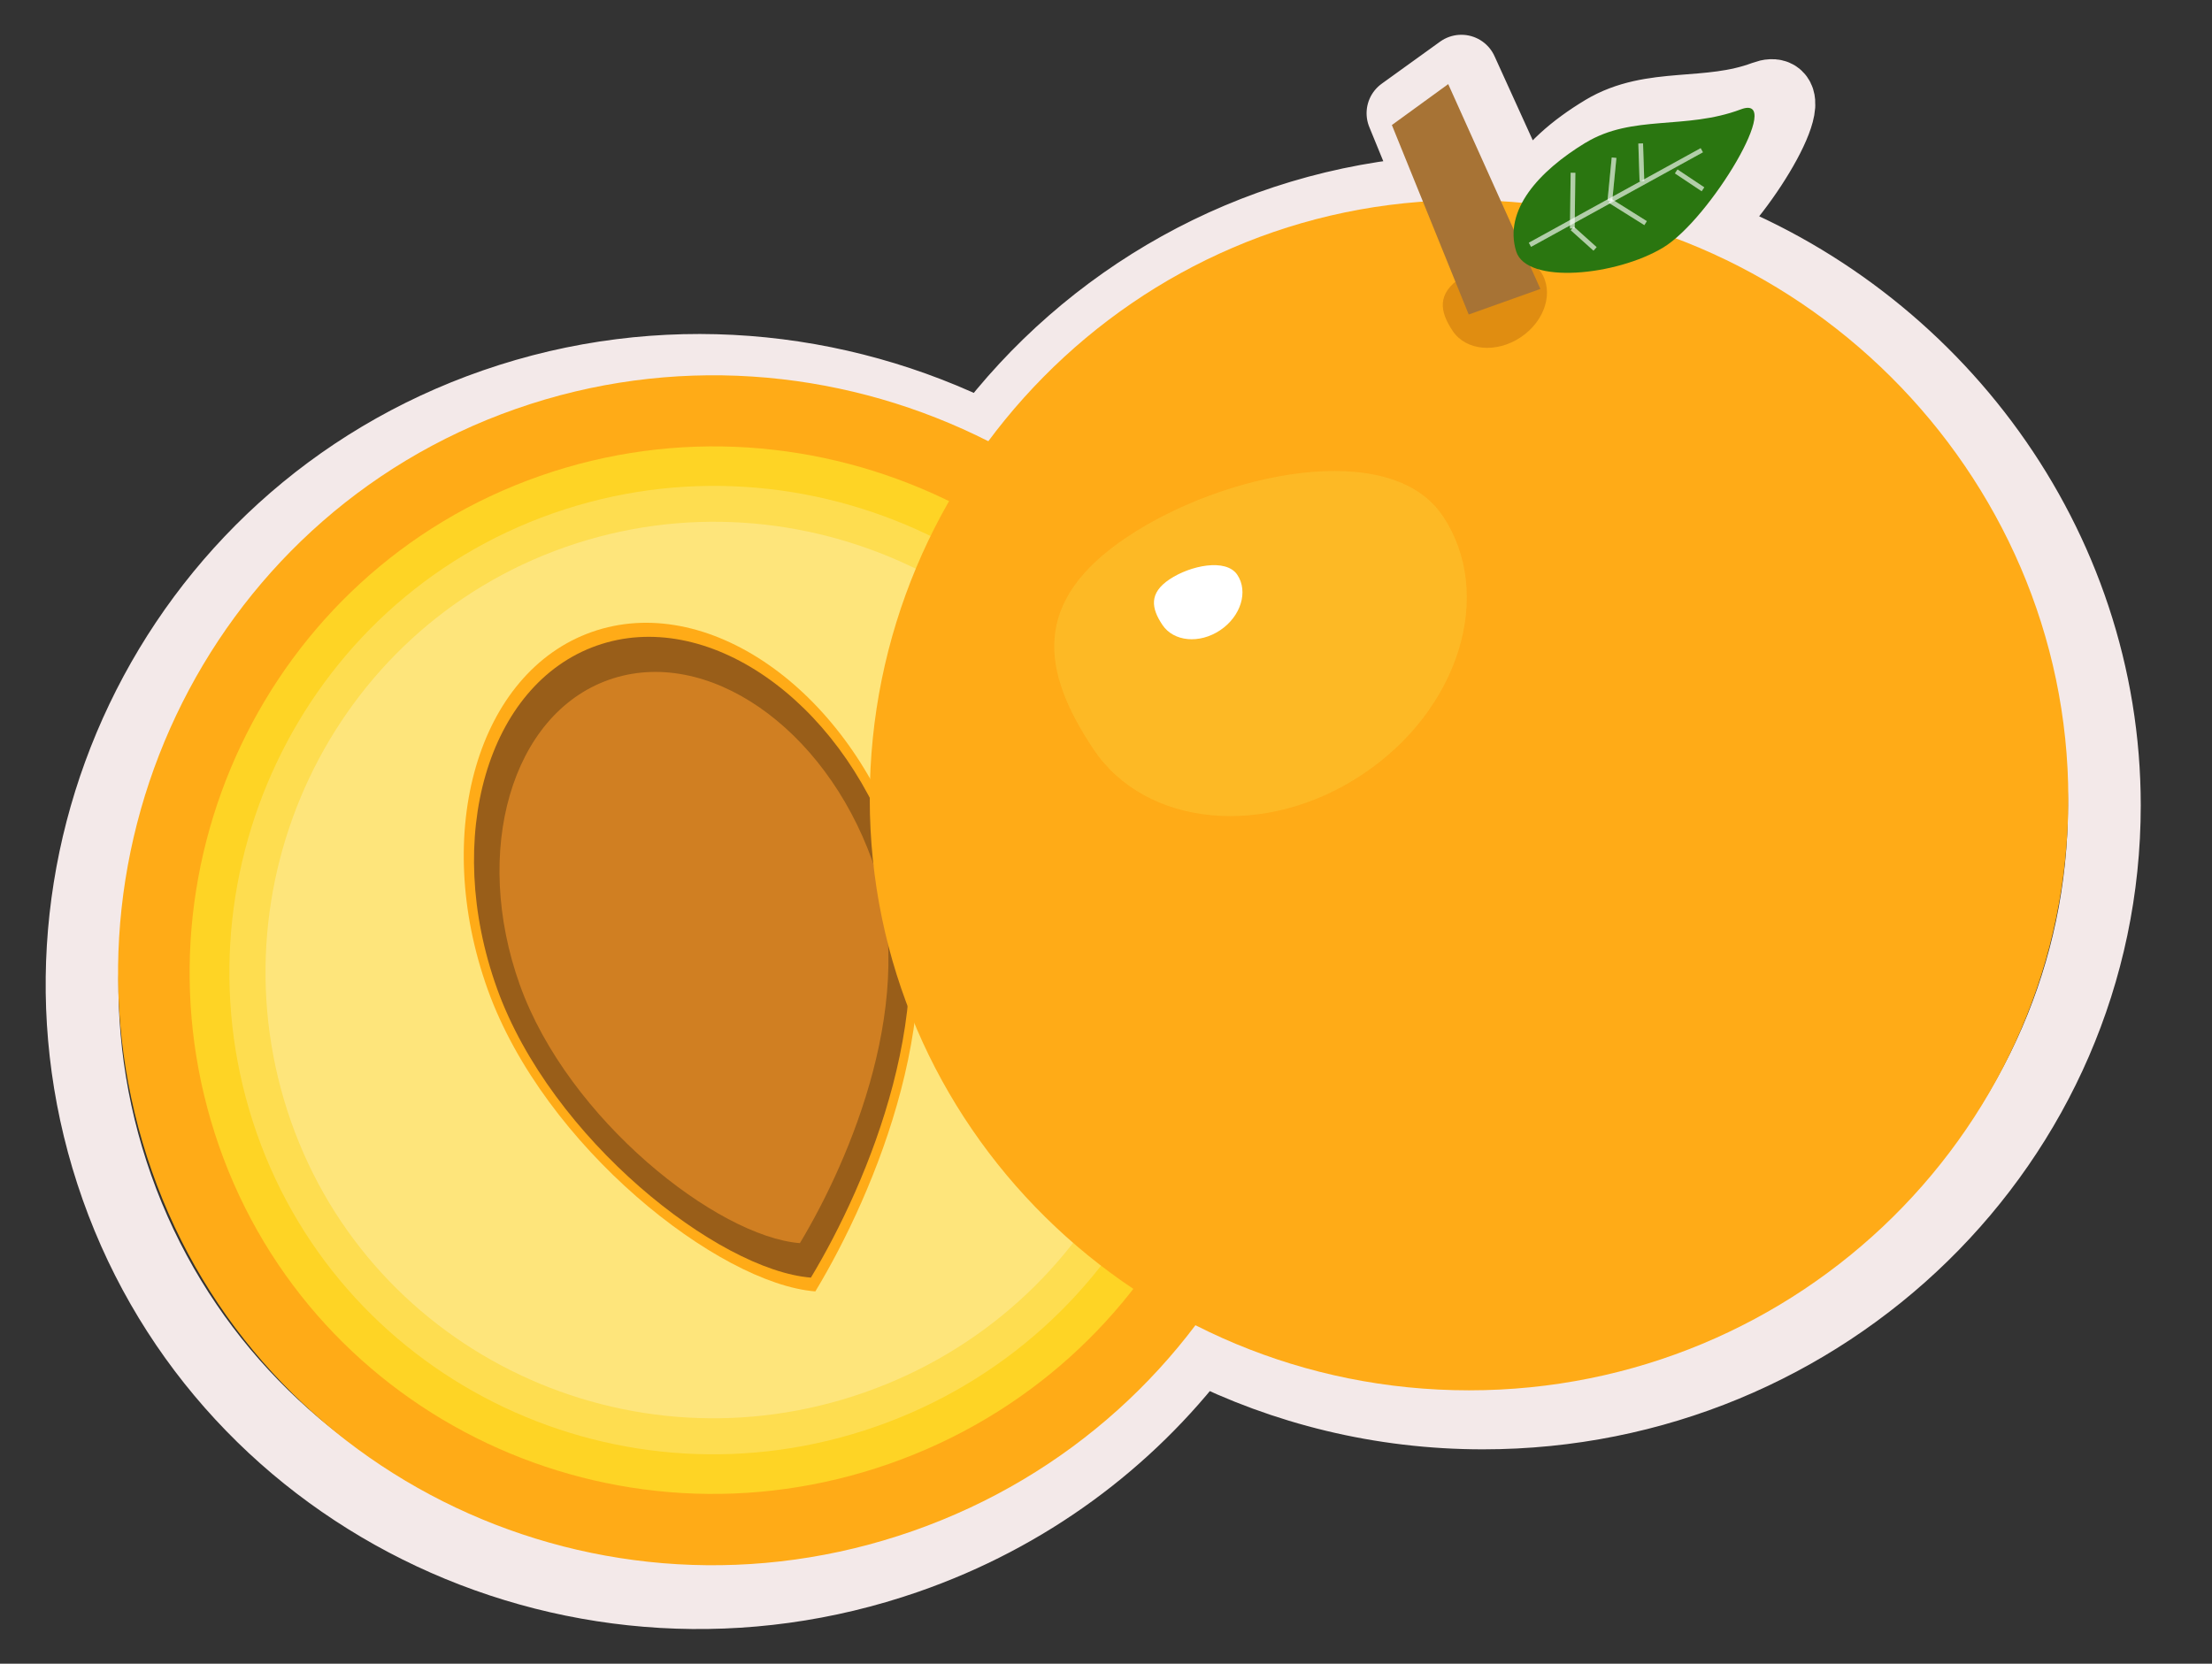 <?xml version="1.0" encoding="UTF-8" standalone="no"?>
<!-- Created with Inkscape (http://www.inkscape.org/) -->

<svg
   xmlns:dc="http://purl.org/dc/elements/1.1/"
   xmlns:cc="http://creativecommons.org/ns#"
   xmlns:rdf="http://www.w3.org/1999/02/22-rdf-syntax-ns#"
   xmlns:svg="http://www.w3.org/2000/svg"
   xmlns="http://www.w3.org/2000/svg"
   xmlns:sodipodi="http://sodipodi.sourceforge.net/DTD/sodipodi-0.dtd"
   xmlns:inkscape="http://www.inkscape.org/namespaces/inkscape"
   width="129.697"
   height="97.568"
   viewBox="0 0 34.316 25.815"
   version="1.1"
   id="svg8"
   inkscape:version="0.92.3 (unknown)"
   sodipodi:docname="peach.svg">
  <rect x="0" y="0" width="34.316" height="25.815" fill="#333333" stroke="none"/>
  <defs
     id="defs2" />
  <sodipodi:namedview
     id="base"
     pagecolor="#ffffff"
     bordercolor="#666666"
     borderopacity="1.0"
     inkscape:pageopacity="0.0"
     inkscape:pageshadow="2"
     inkscape:zoom="1.8667619"
     inkscape:cx="54.838727"
     inkscape:cy="48.071554"
     inkscape:document-units="px"
     inkscape:current-layer="layer1"
     showgrid="false"
     inkscape:window-width="1024"
     inkscape:window-height="573"
     inkscape:window-x="0"
     inkscape:window-y="0"
     inkscape:window-maximized="1"
     fit-margin-right="1.5"
     fit-margin-top="0"
     fit-margin-left="0"
     fit-margin-bottom="0"
     showguides="true"
     inkscape:guide-bbox="true"
     units="px" />
  <g
     inkscape:label="Capa 1"
     inkscape:groupmode="layer"
     id="layer1"
     transform="translate(-94.36,-146.487)">
    <path
       style="opacity:1;fill:none;fill-opacity:1;stroke:#f3e9e9;stroke-width:1.129;stroke-linecap:round;stroke-linejoin:round;stroke-miterlimit:4;stroke-dasharray:none;stroke-dashoffset:0;stroke-opacity:1;paint-order:stroke markers fill"
       d="m 117.031,147.591 -0.906,0.653 0.501,1.224 c -2.871,0.202 -5.379,1.664 -6.994,3.818 -2.28,-1.143 -5.013,-1.415 -7.6,-0.517 -5.025,1.744 -7.595,7.231 -5.857,12.145 1.738,4.914 7.221,7.483 12.245,5.739 1.883,-0.653 3.433,-1.82 4.546,-3.282 1.319,0.663 2.814,1.04 4.4,1.04 5.324,0 9.64,-4.221 9.64,-9.427 0,-4.047 -2.643,-7.566 -6.32,-8.934 0.747,-0.629 1.713,-2.303 1.05,-2.056 -0.89,0.332 -1.742,0.077 -2.496,0.531 v 4.4e-4 c -0.449,0.27 -0.829,0.599 -1.022,0.96 -0.112,-0.011 -0.225,-0.019 -0.338,-0.026 z"
       id="path1473"
       inkscape:connector-curvature="0" />
    <path
       style="opacity:1;fill:#ffab17;fill-opacity:1;stroke:none;stroke-width:1.453;stroke-linecap:round;stroke-linejoin:round;stroke-miterlimit:4;stroke-dasharray:none;stroke-dashoffset:0;stroke-opacity:1;paint-order:stroke markers fill"
       d="m 114.262,158.506 c 1.676,4.783 -0.893,10.038 -5.739,11.736 -4.846,1.698 -10.132,-0.803 -11.809,-5.587 -1.676,-4.783 0.803,-10.125 5.648,-11.823 4.846,-1.698 10.223,0.891 11.899,5.674 z"
       id="path1411"
       inkscape:connector-curvature="0"
       sodipodi:nodetypes="sssss" />
    <path
       sodipodi:nodetypes="sssss"
       inkscape:connector-curvature="0"
       id="path1459"
       d="m 113.21,158.868 c 1.476,4.211 -0.786,8.837 -5.052,10.331 -4.266,1.495 -8.92,-0.707 -10.396,-4.918 -1.476,-4.211 0.707,-8.914 4.972,-10.408 4.266,-1.495 8.999,0.784 10.475,4.995 z"
       style="opacity:1;fill:#fed425;fill-opacity:1;stroke:none;stroke-width:1.279;stroke-linecap:round;stroke-linejoin:round;stroke-miterlimit:4;stroke-dasharray:none;stroke-dashoffset:0;stroke-opacity:1;paint-order:stroke markers fill" />
    <path
       style="opacity:1;fill:#fedd50;fill-opacity:1;stroke:none;stroke-width:1.183;stroke-linecap:round;stroke-linejoin:round;stroke-miterlimit:4;stroke-dasharray:none;stroke-dashoffset:0;stroke-opacity:1;paint-order:stroke markers fill"
       d="m 112.625,159.069 c 1.364,3.893 -0.727,8.169 -4.67,9.551 -3.944,1.382 -8.246,-0.654 -9.611,-4.547 -1.364,-3.893 0.653,-8.24 4.597,-9.622 3.944,-1.382 8.32,0.725 9.684,4.618 z"
       id="path1469"
       inkscape:connector-curvature="0"
       sodipodi:nodetypes="sssss" />
    <path
       sodipodi:nodetypes="sssss"
       inkscape:connector-curvature="0"
       id="path1471"
       d="m 112.094,159.251 c 1.263,3.604 -0.673,7.563 -4.324,8.842 -3.651,1.279 -7.634,-0.605 -8.897,-4.209 -1.263,-3.604 0.605,-7.629 4.256,-8.908 3.651,-1.279 7.702,0.671 8.965,4.275 z"
       style="opacity:1;fill:#fee57b;fill-opacity:1;stroke:none;stroke-width:1.095;stroke-linecap:round;stroke-linejoin:round;stroke-miterlimit:4;stroke-dasharray:none;stroke-dashoffset:0;stroke-opacity:1;paint-order:stroke markers fill" />
    <path
       sodipodi:nodetypes="scscs"
       inkscape:connector-curvature="0"
       id="path1467"
       d="m 101.926,161.84 c 0.875,2.44 3.584,4.566 5.083,4.685 0.913,-1.515 2.19,-4.501 1.315,-6.941 -0.875,-2.44 -3.016,-3.914 -4.783,-3.291 -1.767,0.623 -2.49,3.106 -1.615,5.547 z"
       style="opacity:1;fill:#ffab17;fill-opacity:1;stroke:none;stroke-width:0.651;stroke-linecap:round;stroke-linejoin:round;stroke-miterlimit:4;stroke-dasharray:none;stroke-dashoffset:0;stroke-opacity:1;paint-order:stroke markers fill" />
    <path
       style="opacity:1;fill:#995e19;fill-opacity:1;stroke:none;stroke-width:0.624;stroke-linecap:round;stroke-linejoin:round;stroke-miterlimit:4;stroke-dasharray:none;stroke-dashoffset:0;stroke-opacity:1;paint-order:stroke markers fill"
       d="m 102.069,161.821 c 0.839,2.339 3.435,4.376 4.871,4.49 0.875,-1.452 2.099,-4.314 1.261,-6.652 -0.838,-2.339 -2.891,-3.751 -4.584,-3.154 -1.693,0.597 -2.386,2.977 -1.548,5.316 z"
       id="path1465"
       inkscape:connector-curvature="0"
       sodipodi:nodetypes="scscs" />
    <path
       sodipodi:nodetypes="scscs"
       inkscape:connector-curvature="0"
       id="path1223"
       d="m 102.426,161.773 c 0.748,2.085 3.062,3.901 4.343,4.003 0.78,-1.295 1.871,-3.845 1.124,-5.93 -0.747,-2.085 -2.577,-3.344 -4.087,-2.811 -1.51,0.532 -2.127,2.654 -1.38,4.739 z"
       style="opacity:1;fill:#d07f22;fill-opacity:1;stroke:none;stroke-width:0.556;stroke-linecap:round;stroke-linejoin:round;stroke-miterlimit:4;stroke-dasharray:none;stroke-dashoffset:0;stroke-opacity:1;paint-order:stroke markers fill" />
    <path
       sodipodi:nodetypes="sssss"
       inkscape:connector-curvature="0"
       id="path1457"
       d="m 126.447,158.882 c 0,5.069 -4.162,9.178 -9.297,9.178 -5.134,0 -9.297,-4.109 -9.297,-9.178 0,-5.069 4.106,-9.29 9.241,-9.29 5.134,0 9.353,4.221 9.353,9.29 z"
       style="opacity:1;fill:#ffab17;fill-opacity:1;stroke:none;stroke-width:1.453;stroke-linecap:round;stroke-linejoin:round;stroke-miterlimit:4;stroke-dasharray:none;stroke-dashoffset:0;stroke-opacity:1;paint-order:stroke markers fill" />
    <path
       style="opacity:1;fill:#fcc02c;fill-opacity:0.683;stroke:none;stroke-width:0.223;stroke-linecap:round;stroke-linejoin:round;stroke-miterlimit:4;stroke-dasharray:none;stroke-dashoffset:0;stroke-opacity:1;paint-order:stroke markers fill"
       d="m 116.742,154.492 c 0.811,1.213 0.257,3.007 -1.239,4.007 -1.495,1.001 -3.365,0.828 -4.177,-0.384 -0.811,-1.213 -0.977,-2.295 0.518,-3.295 1.495,-1 4.086,-1.541 4.897,-0.328 z"
       id="path1413"
       inkscape:connector-curvature="0"
       sodipodi:nodetypes="cscsc" />
    <path
       style="opacity:1;fill:#803300;fill-opacity:0.244;stroke:none;stroke-width:0.056;stroke-linecap:round;stroke-linejoin:round;stroke-miterlimit:4;stroke-dasharray:none;stroke-dashoffset:0;stroke-opacity:1;paint-order:stroke markers fill"
       d="m 118.265,150.708 c 0.205,0.306 0.065,0.76 -0.313,1.012 -0.378,0.253 -0.85,0.209 -1.055,-0.097 -0.205,-0.306 -0.247,-0.58 0.131,-0.832 0.378,-0.253 1.032,-0.389 1.237,-0.083 z"
       id="path1419"
       inkscape:connector-curvature="0"
       sodipodi:nodetypes="cscsc" />
    <path
       sodipodi:nodetypes="cscsc"
       inkscape:connector-curvature="0"
       id="path1417"
       d="m 113.555,155.406 c 0.174,0.26 0.055,0.645 -0.266,0.86 -0.321,0.215 -0.722,0.178 -0.896,-0.083 -0.174,-0.26 -0.21,-0.493 0.111,-0.707 0.321,-0.215 0.877,-0.331 1.051,-0.07 z"
       style="opacity:1;fill:#ffffff;fill-opacity:1;stroke:none;stroke-width:0.048;stroke-linecap:round;stroke-linejoin:round;stroke-miterlimit:4;stroke-dasharray:none;stroke-dashoffset:0;stroke-opacity:1;paint-order:stroke markers fill" />
    <path
       style="fill:#a77335;fill-opacity:1;stroke:none;stroke-width:0.197px;stroke-linecap:butt;stroke-linejoin:miter;stroke-opacity:1"
       d="m 115.953,148.427 1.192,2.94 1.112,-0.397 -1.43,-3.178 z"
       id="path1423"
       inkscape:connector-curvature="0" />
    <path
       style="opacity:1;fill:#2a7610;fill-opacity:1;stroke:none;stroke-width:0.061;stroke-linecap:round;stroke-linejoin:round;stroke-miterlimit:4;stroke-dasharray:none;stroke-dashoffset:0;stroke-opacity:1;paint-order:stroke markers fill"
       d="m 118.958,148.701 c -0.727,0.442 -1.273,1.047 -1.077,1.685 0.16,0.52 1.556,0.382 2.284,-0.06 0.727,-0.442 1.897,-2.404 1.201,-2.142 -0.859,0.323 -1.68,0.075 -2.408,0.518 z"
       id="path908"
       inkscape:connector-curvature="0"
       sodipodi:nodetypes="sssss" />
    <path
       style="fill:none;stroke:#ffffff;stroke-width:0.073px;stroke-linecap:butt;stroke-linejoin:miter;stroke-opacity:0.4"
       d="m 118.095,150.285 2.666,-1.467"
       id="path1386"
       inkscape:connector-curvature="0" />
    <path
       inkscape:connector-curvature="0"
       id="path937"
       d="m 118.095,150.285 2.666,-1.467"
       style="fill:none;stroke:#ffffff;stroke-width:0.073px;stroke-linecap:butt;stroke-linejoin:miter;stroke-opacity:0.4" />
    <path
       style="fill:none;stroke:#ffffff;stroke-width:0.073px;stroke-linecap:butt;stroke-linejoin:miter;stroke-opacity:0.4"
       d="m 118.752,150.032 0.353,0.317"
       id="path1388"
       inkscape:connector-curvature="0" />
    <path
       inkscape:connector-curvature="0"
       id="path939"
       d="m 118.752,150.032 0.353,0.317"
       style="fill:none;stroke:#ffffff;stroke-width:0.073px;stroke-linecap:butt;stroke-linejoin:miter;stroke-opacity:0.4" />
    <path
       style="fill:none;stroke:#ffffff;stroke-width:0.073px;stroke-linecap:butt;stroke-linejoin:miter;stroke-opacity:0.4"
       d="m 119.335,149.602 0.554,0.347"
       id="path1390"
       inkscape:connector-curvature="0" />
    <path
       inkscape:connector-curvature="0"
       id="path941"
       d="m 119.335,149.602 0.554,0.347"
       style="fill:none;stroke:#ffffff;stroke-width:0.073px;stroke-linecap:butt;stroke-linejoin:miter;stroke-opacity:0.4" />
    <path
       style="fill:none;stroke:#ffffff;stroke-width:0.073px;stroke-linecap:butt;stroke-linejoin:miter;stroke-opacity:0.4"
       d="m 120.364,149.147 0.415,0.277"
       id="path1392"
       inkscape:connector-curvature="0" />
    <path
       inkscape:connector-curvature="0"
       id="path943"
       d="m 120.364,149.147 0.415,0.277"
       style="fill:none;stroke:#ffffff;stroke-width:0.073px;stroke-linecap:butt;stroke-linejoin:miter;stroke-opacity:0.4" />
    <path
       style="fill:none;stroke:#ffffff;stroke-width:0.073px;stroke-linecap:butt;stroke-linejoin:miter;stroke-opacity:0.4"
       d="m 119.832,149.298 -0.019,-0.585"
       id="path1394"
       inkscape:connector-curvature="0" />
    <path
       inkscape:connector-curvature="0"
       id="path945"
       d="m 119.832,149.298 -0.019,-0.585"
       style="fill:none;stroke:#ffffff;stroke-width:0.073px;stroke-linecap:butt;stroke-linejoin:miter;stroke-opacity:0.4" />
    <path
       style="fill:none;stroke:#ffffff;stroke-width:0.073px;stroke-linecap:butt;stroke-linejoin:miter;stroke-opacity:0.4"
       d="m 118.752,150.032 0.011,-0.864"
       id="path1396"
       inkscape:connector-curvature="0" />
    <path
       inkscape:connector-curvature="0"
       id="path947"
       d="m 118.752,150.032 0.011,-0.864"
       style="fill:none;stroke:#ffffff;stroke-width:0.073px;stroke-linecap:butt;stroke-linejoin:miter;stroke-opacity:0.4" />
    <path
       style="fill:none;stroke:#ffffff;stroke-width:0.073px;stroke-linecap:butt;stroke-linejoin:miter;stroke-opacity:0.4"
       d="m 119.335,149.602 0.065,-0.668"
       id="path1398"
       inkscape:connector-curvature="0" />
    <path
       inkscape:connector-curvature="0"
       id="path949"
       d="m 119.335,149.602 0.065,-0.668"
       style="fill:none;stroke:#ffffff;stroke-width:0.073px;stroke-linecap:butt;stroke-linejoin:miter;stroke-opacity:0.4" />
  </g>
</svg>
